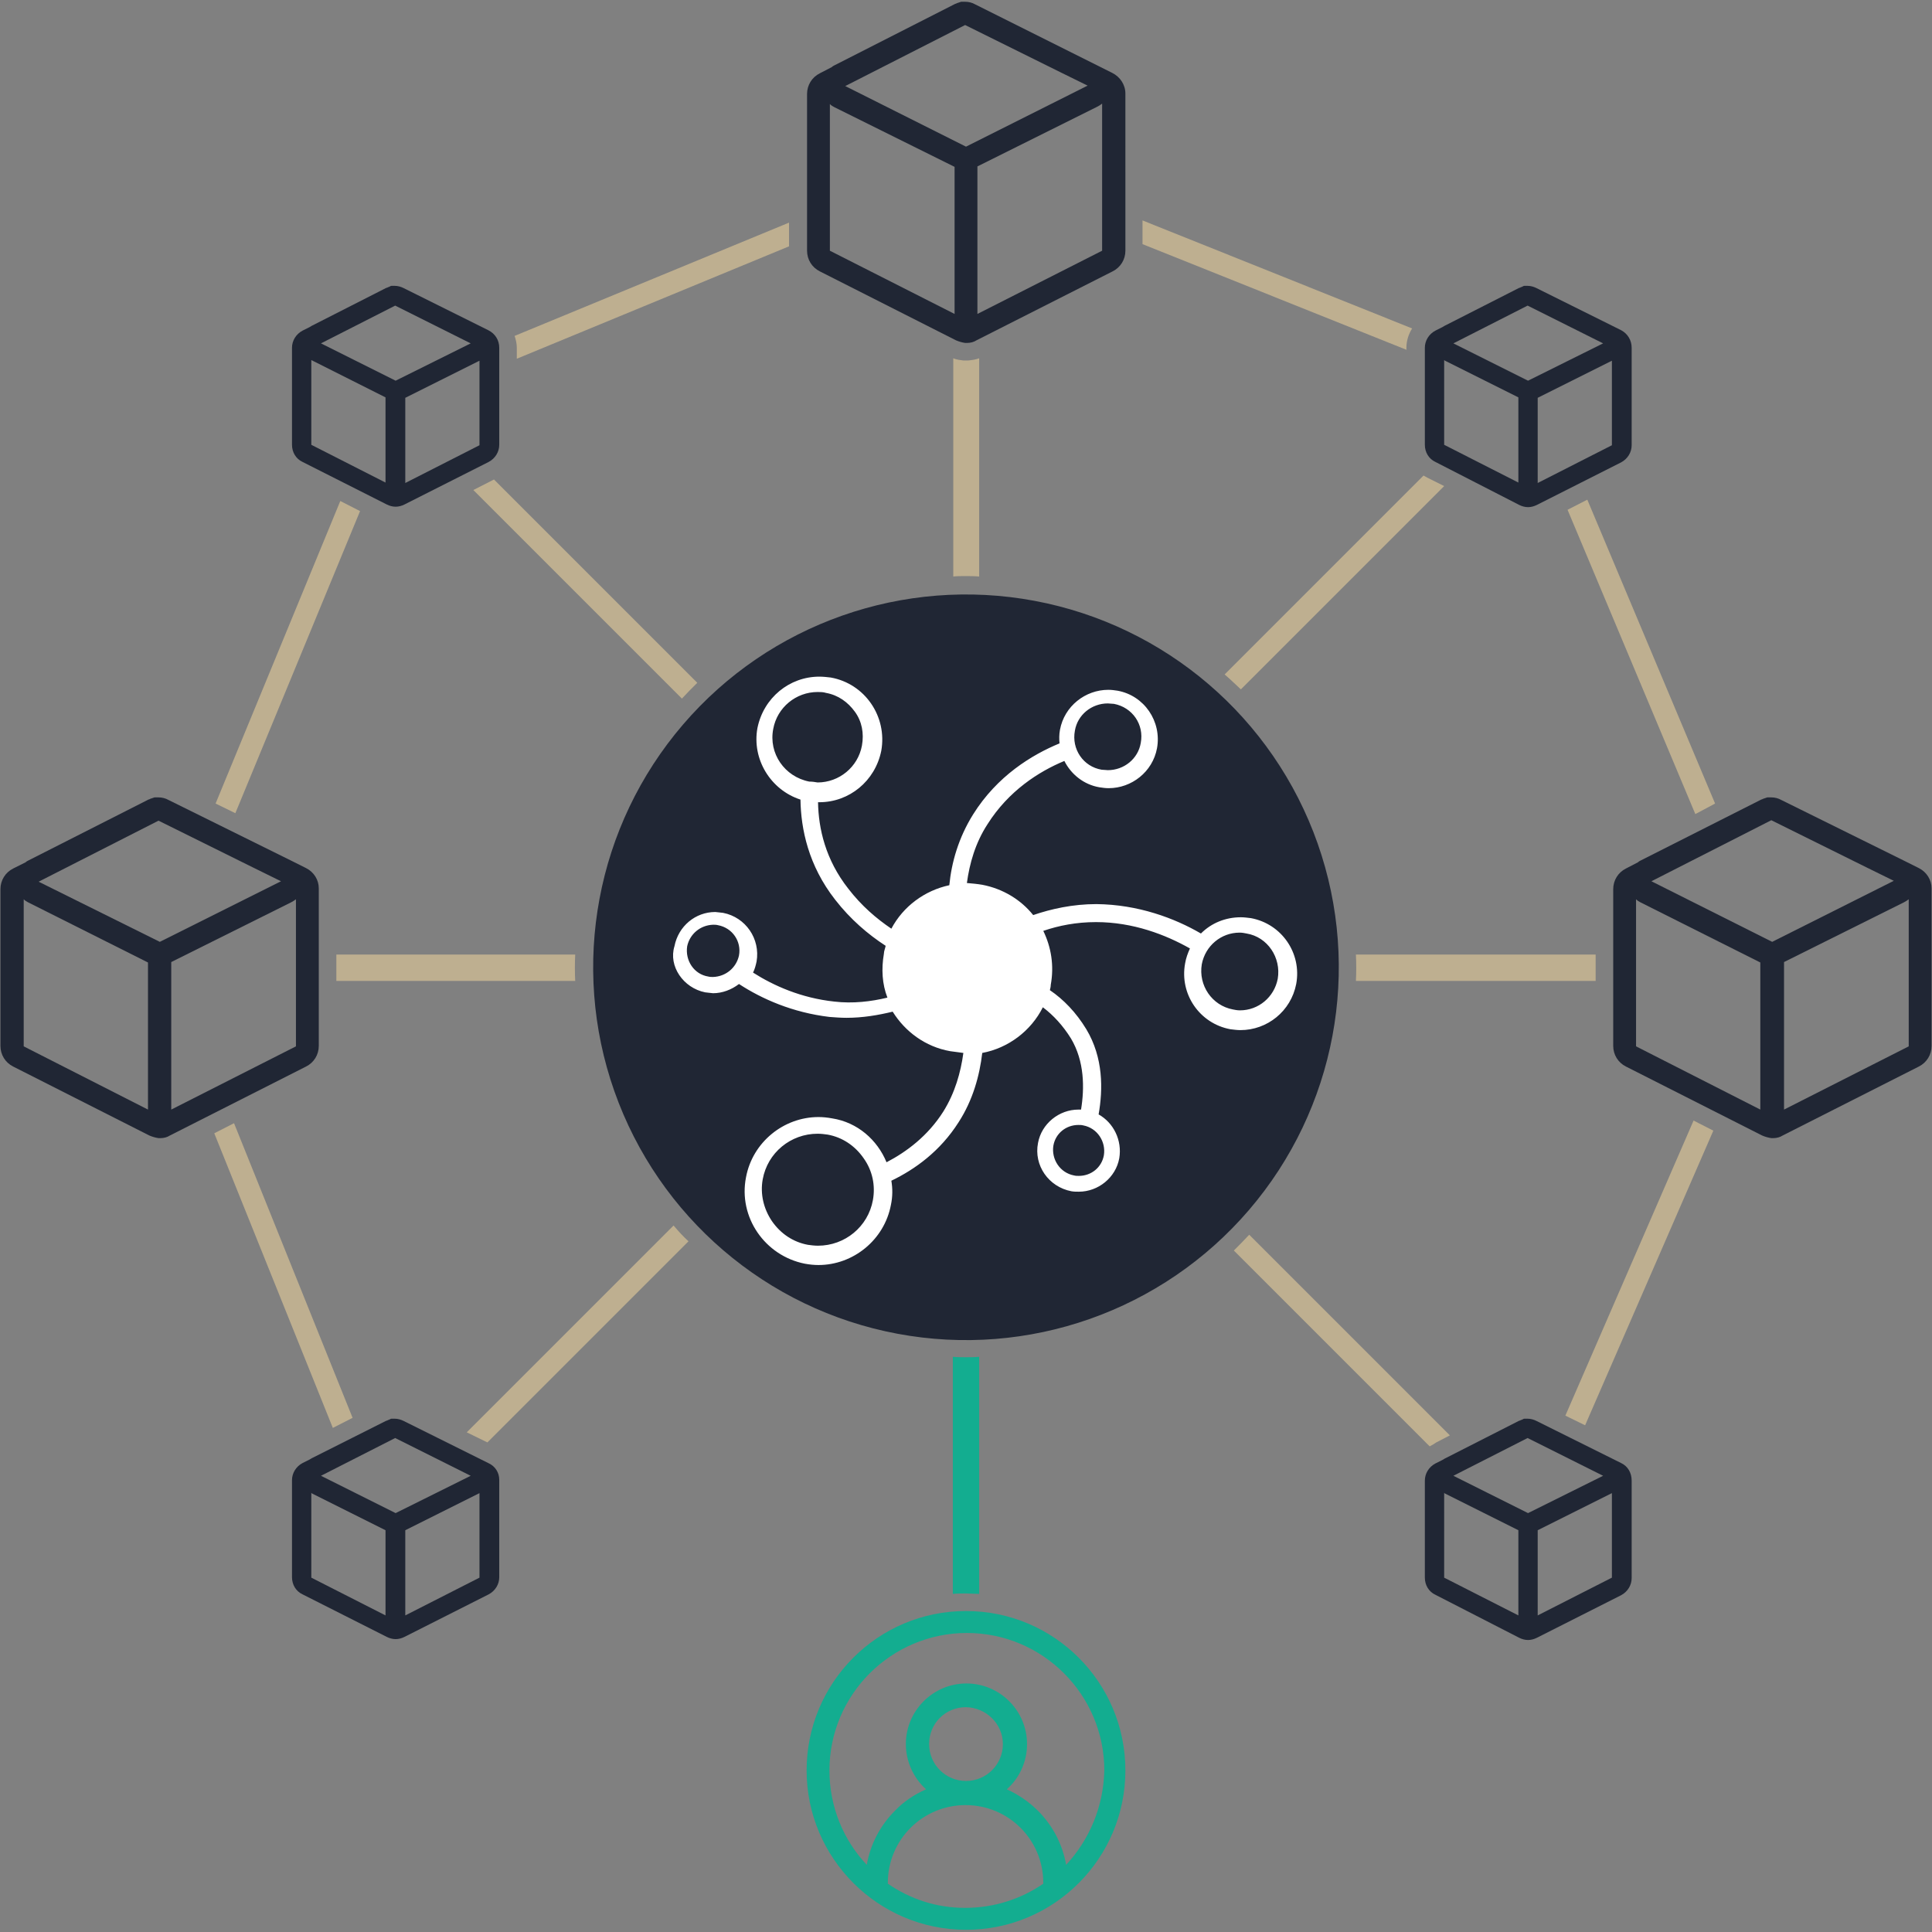 <?xml version="1.0" encoding="utf-8"?>
<!-- Generator: Adobe Illustrator 21.0.0, SVG Export Plug-In . SVG Version: 6.00 Build 0)  -->
<svg version="1.1" id="Слой_1" xmlns="http://www.w3.org/2000/svg" xmlns:xlink="http://www.w3.org/1999/xlink" x="0px" y="0px"
	 viewBox="0 0 440 440" style="enable-background:new 0 0 440 440;" xml:space="preserve">
<rect x="0" y="0" width="440" height="440" fill="#808080" stroke="none"/>
<style type="text/css">
	.st0{fill:#13AD90;}
	.st1{fill:#BEAF90;}
	.st2{fill:#202634;}
	.st3{fill:#FFFFFF;}
</style>
<g>
	<path class="st0" d="M220,309.1c-1,0-2,0-3-0.1v54c1-0.1,2-0.1,3-0.1s2,0.1,3,0.1v-54C222,309.1,221,309.1,220,309.1z"/>
	<path class="st1" d="M320.4,79.7l-60.2-24.1v-5.4l61.4,24.6c-0.8,1.3-1.3,2.8-1.3,4.4v0.5H320.4z M219.8,131.2c1.1,0,2.1,0,3.2,0.1
		V81.6c-0.8,0.3-1.6,0.4-2.5,0.5c-0.1,0-0.1,0-0.2,0c-0.1,0-0.1,0-0.2,0H220h-0.1l0,0h-0.1l0,0c-0.1,0-0.3,0-0.4,0
		c-0.8-0.1-1.6-0.2-2.3-0.5v49.7C217.9,131.2,218.9,131.2,219.8,131.2z M282.6,157l46.3-46.3l-3.8-1.9c-0.3-0.2-0.6-0.3-0.9-0.5
		l-45.3,45.3C280.2,154.7,281.4,155.9,282.6,157z M76.6,217.4v6H131c-0.1-2-0.1-4,0-6H76.6z M117.7,81.7l62-25.6v-5.4l-62.5,25.8
		c0.3,0.9,0.5,1.8,0.5,2.7V81.7z M390.6,183l-29.1-69.2l-4.5,2.3l29.1,69.3L390.6,183z M363.4,223.4v-6h-54.6c0.1,2,0.1,4,0,6H363.4
		z M281,284.8l44.6,44.6l0.9-0.5c0.2-0.1,0.4-0.3,0.6-0.4l3.1-1.6l-45.7-45.7C283.4,282.4,282.2,283.6,281,284.8z M158.8,155.5
		l-46.3-46.3l-4.7,2.4l47.5,47.5C156.4,157.9,157.6,156.7,158.8,155.5z M356.5,322.4l4.5,2.2l29.2-67.1l-4.5-2.3L356.5,322.4z
		 M153.4,279.1l-47.1,47.1l4.7,2.3l45.8-45.8C155.6,281.6,154.5,280.4,153.4,279.1z M82,116.4l-4.5-2.3L49.1,183l4.5,2.2L82,116.4z
		 M48.8,258.1l27,67.1l4.5-2.3l-27-67.1L48.8,258.1z"/>
	<g>
		<g>
			
				<ellipse transform="matrix(0.184 -0.983 0.983 0.184 -36.922 395.939)" class="st2" cx="219.9" cy="220.2" rx="84.9" ry="84.9"/>
		</g>
		<path class="st3" d="M160.6,226c0.6,0.1,1.1,0.1,1.8,0.2c2.1,0,4.2-0.8,5.9-2.1c5.2,3.4,12.2,6.5,20.6,7.5
			c1.3,0.1,2.6,0.2,3.9,0.2c3.7,0,7.2-0.6,10.5-1.4c2.8,4.5,7.4,8,13.1,9c1,0.1,2,0.3,3,0.4c-0.6,4.4-1.9,9.1-4.6,13.4
			c-3.5,5.5-8.3,9.1-12.9,11.5c-2.1-5.1-6.6-9.1-12.4-10c-1.1-0.2-2.1-0.3-3.1-0.3c-7.9,0-15,5.7-16.5,13.7
			c-1.8,9.1,4.3,17.9,13.4,19.7c1.1,0.2,2.1,0.3,3.1,0.3c7.9,0,15-5.7,16.5-13.7c0.4-1.9,0.4-3.7,0.1-5.5
			c5.4-2.6,11.1-6.7,15.3-13.3c3.3-5.1,4.8-10.7,5.4-15.8c5.9-1.1,11.1-5,13.8-10.4c2.4,1.8,4.6,4.2,6.4,7.1
			c3.1,5.2,3.1,11.3,2.3,16.2c-0.1,0-0.4,0-0.6,0l0,0v3.5c0.4,0,0.7,0,1.1,0.1c3.2,0.6,5.2,3.7,4.7,6.8c-0.5,2.8-2.9,4.7-5.7,4.7
			c-0.4,0-0.7,0-1.1-0.1c-3.2-0.6-5.2-3.7-4.7-6.8c0.5-2.8,2.9-4.7,5.7-4.7v-3.5c-4.4,0-8.4,3.2-9.2,7.6c-1,5.1,2.4,10,7.6,11
			c0.6,0.1,1.1,0.1,1.7,0.1c4.4,0,8.4-3.2,9.2-7.6c0.7-4.1-1.3-8.1-4.7-10c1-5.7,1.1-12.9-2.8-19.4c-2.3-3.8-5.2-6.8-8.3-8.9
			c0.1-0.4,0.2-0.8,0.2-1.2c0.8-4.4,0.1-8.6-1.7-12.3c3.5-1.2,7.5-2,12-2c8.5,0,15.9,2.9,21.4,6c-0.5,1.1-0.9,2.2-1.1,3.4
			c-1.3,7,3.3,13.7,10.3,15c0.8,0.1,1.6,0.2,2.3,0.2c6.1,0,11.5-4.3,12.7-10.5c1.3-7-3.3-13.7-10.3-15c-0.8-0.1-1.6-0.2-2.3-0.2
			c-3.5,0-6.7,1.3-9.1,3.7c-6-3.5-14.3-6.6-23.8-6.7c-5.4,0-10.3,1.1-14.4,2.5c-2.8-3.5-6.9-6-11.6-6.9c-1.2-0.2-2.3-0.3-3.5-0.4
			c0.6-4.4,1.9-9.1,4.7-13.4c4.8-7.6,11.7-12,17.5-14.4c1.5,3,4.4,5.4,8,6c0.7,0.1,1.3,0.2,2.1,0.2c5.2,0,10-3.7,11-9.1
			c1.1-6.1-2.9-12-9-13.1c-0.7-0.1-1.3-0.2-2.1-0.2c-5.2,0-10,3.7-11,9.1c-0.2,1.1-0.2,2.1-0.1,3.1c-6.3,2.6-14.2,7.4-19.7,16.2
			c-3.3,5.3-4.9,10.9-5.4,16.1c-5.6,1.2-10.5,4.8-13.2,9.9c-3.4-2.3-6.8-5.2-9.8-9.1c-5.2-6.6-6.8-13.7-6.9-19.7c0.1,0,0.1,0,0.3,0
			c6.8,0,12.7-4.8,14.1-11.7c1.4-7.8-3.7-15.3-11.5-16.7c-0.8-0.1-1.8-0.2-2.6-0.2c-6.8,0-12.7,4.8-14.1,11.7
			c-1.3,7.1,3,14.1,9.8,16.3c0.1,6.7,1.8,15,7.9,22.8c3.5,4.5,7.5,7.9,11.5,10.5c-0.1,0.6-0.4,1.2-0.4,1.8c-0.6,3.5-0.4,6.9,0.8,10
			c-3.7,0.9-7.9,1.4-12.1,0.9c-7.5-0.8-13.8-3.6-18.5-6.6c0.4-0.8,0.6-1.6,0.8-2.5c0.9-5.2-2.5-10.1-7.6-11.1
			c-0.6-0.1-1.1-0.1-1.8-0.2c-4.5,0-8.4,3.2-9.3,7.8C152.2,220,155.6,225,160.6,226z M184.3,178c-5.6-1.1-9.3-6.4-8.2-12
			c0.9-4.9,5.2-8.4,10.1-8.4l0,0c0.6,0,1.3,0,1.9,0.2c2.8,0.5,5,2.1,6.6,4.3s2.1,4.9,1.6,7.7c-0.9,4.9-5.2,8.4-10.1,8.4
			C185.6,178.1,185,178,184.3,178z M244.8,166.4c0.6-3.6,3.8-6.2,7.5-6.2l0,0c0.4,0,0.9,0.1,1.4,0.1c4.2,0.8,6.9,4.7,6.1,8.9
			c-0.6,3.6-3.8,6.2-7.5,6.2c-0.4,0-0.9-0.1-1.4-0.1C246.7,174.6,244,170.6,244.8,166.4z M273.7,219.6c0.8-4.2,4.4-7.2,8.6-7.2
			c0.6,0,1.1,0.1,1.6,0.2c4.8,0.8,7.9,5.5,7.1,10.3c-0.8,4.2-4.4,7.2-8.6,7.2c-0.6,0-1.1-0.1-1.6-0.2
			C276,229,272.9,224.4,273.7,219.6z M198.8,273.3c-1.1,6.1-6.4,10.4-12.5,10.4c-0.8,0-1.6-0.1-2.3-0.2c-3.3-0.6-6.2-2.5-8.2-5.4
			c-1.9-2.8-2.7-6.2-2.1-9.5c1.1-6.1,6.4-10.4,12.5-10.4c0.8,0,1.6,0.1,2.3,0.2c3.3,0.6,6.2,2.5,8.2,5.4
			C198.7,266.6,199.4,270,198.8,273.3z M156.5,215.5c0.6-2.8,3-4.8,5.9-4.9c0.4,0,0.7,0,1.1,0.1c3.3,0.6,5.4,3.7,4.8,6.9
			c-0.6,2.8-3,4.8-5.9,4.9c-0.4,0-0.7,0-1.1-0.1C158.1,221.9,156,218.8,156.5,215.5z"/>
	</g>
	<g>
		<path class="st0" d="M220,366.9c-20.1,0-36.3,16.3-36.3,36.3s16.3,36.3,36.3,36.3c20.1,0,36.3-16.3,36.3-36.3
			S240.1,366.9,220,366.9z M228.4,397.2c0,4.6-3.7,8.4-8.4,8.4c-4.6,0-8.4-3.7-8.4-8.4s3.7-8.4,8.4-8.4
			C224.6,388.9,228.4,392.6,228.4,397.2z M202.2,429c0-0.1,0-0.2,0-0.2c0-9.8,7.9-17.7,17.7-17.7s17.7,7.9,17.7,17.7
			c0,0.1,0,0.2,0,0.2c-5.1,3.5-11.2,5.5-17.8,5.5S207.3,432.5,202.2,429z M242.8,424.7c-0.8-4.6-3-8.9-6.4-12.3
			c-2.1-2.1-4.5-3.7-7.1-4.9c2.9-2.6,4.6-6.3,4.6-10.3c0-7.6-6.2-13.8-13.8-13.8s-13.8,6.2-13.8,13.8c0,3.9,1.7,7.7,4.6,10.3
			c-2.7,1.2-5.1,2.8-7.1,4.9c-3.4,3.4-5.6,7.7-6.4,12.3c-5.3-5.6-8.5-13.2-8.5-21.5c0-17.3,14.1-31.3,31.3-31.3
			c17.3,0,31.3,14.1,31.3,31.3C251.3,411.5,248.1,419,242.8,424.7z"/>
	</g>
	<g>
		<g>
			<g>
				<path class="st2" d="M69.7,197.7l-3.4-1.7l0,0l-27.9-13.8c-0.7-0.4-1.5-0.6-2.3-0.6H36c-0.2,0-0.3,0-0.5,0c-0.1,0-0.2,0-0.2,0
					c-0.1,0-0.2,0-0.4,0.1c-0.1,0-0.2,0.1-0.3,0.1s-0.2,0.1-0.3,0.1s-0.2,0.1-0.2,0.1c-0.1,0-0.2,0.1-0.3,0.1L6.4,196
					c-0.2,0.1-0.4,0.2-0.6,0.4L3,197.8c-1.8,0.9-2.9,2.7-2.9,4.7v35.7c0,2,1.1,3.8,2.9,4.7l31,15.7c0.7,0.3,1.4,0.5,2.1,0.6
					c0.1,0,0.2,0,0.3,0l0,0l0,0l0,0h0.1h0.1c0.7,0,1.5-0.2,2.1-0.6l31-15.7c1.8-0.9,2.9-2.7,2.9-4.7v-35.9
					C72.6,200.4,71.5,198.6,69.7,197.7z M36.4,214.5L8.8,200.8l27.3-13.9l0,0l21.6,10.7l6.3,3.1L36.4,214.5z M5.4,204.8
					c0.3,0.3,0.6,0.5,1,0.7l27.3,13.7v33.5L5.4,238.3V204.8z M39,252.7v-33.6l27.3-13.6c0.4-0.2,0.7-0.4,1.1-0.7v33.5L39,252.7z"/>
			</g>
		</g>
		<g>
			<g>
				<path class="st2" d="M437,197.7l-3.4-1.7l0,0l-27.9-13.8c-0.7-0.4-1.5-0.6-2.3-0.6h-0.1c-0.2,0-0.3,0-0.5,0c-0.1,0-0.2,0-0.2,0
					c-0.1,0-0.2,0-0.4,0.1c-0.1,0-0.2,0.1-0.3,0.1c-0.1,0-0.2,0.1-0.3,0.1c-0.1,0-0.2,0.1-0.2,0.1c-0.1,0-0.2,0.1-0.3,0.1L373.6,196
					c-0.2,0.1-0.4,0.2-0.6,0.4l-2.7,1.4c-1.8,0.9-2.9,2.7-2.9,4.7v35.7c0,2,1.1,3.8,2.9,4.7l31,15.7c0.7,0.3,1.4,0.5,2.1,0.6
					c0.1,0,0.2,0,0.3,0l0,0l0,0l0,0h0.1h0.1c0.7,0,1.5-0.2,2.1-0.6l31-15.7c1.8-0.9,2.9-2.7,2.9-4.7v-35.9
					C439.9,200.4,438.8,198.6,437,197.7z M403.6,214.5l-27.5-13.8l27.3-13.9l0,0l21.6,10.7l6.3,3.1L403.6,214.5z M372.6,204.8
					c0.3,0.3,0.6,0.5,1,0.7l27.3,13.7v33.5l-28.3-14.4V204.8z M406.3,252.7v-33.6l27.3-13.6c0.4-0.2,0.7-0.4,1.1-0.7v33.5
					L406.3,252.7z"/>
			</g>
		</g>
		<g>
			<g>
				<path class="st2" d="M253.3,16.6l-3.4-1.7l0,0L222.1,1c-0.7-0.4-1.5-0.6-2.3-0.6h-0.1c-0.2,0-0.3,0-0.5,0c-0.1,0-0.2,0-0.2,0
					c-0.1,0-0.2,0-0.4,0.1c-0.1,0-0.2,0.1-0.3,0.1s-0.2,0.1-0.3,0.1s-0.2,0.1-0.2,0.1c-0.1,0-0.2,0.1-0.3,0.1l-27.5,14
					c-0.2,0.1-0.4,0.2-0.6,0.4l-2.7,1.4c-1.8,0.9-2.9,2.7-2.9,4.7v35.7c0,2,1.1,3.8,2.9,4.7l31,15.7c0.7,0.3,1.4,0.5,2.1,0.6
					c0.1,0,0.2,0,0.3,0l0,0l0,0l0,0h0.1h0.1c0.7,0,1.5-0.2,2.1-0.6l31-15.7c1.8-0.9,2.9-2.7,2.9-4.7V21.3
					C256.3,19.3,255.1,17.5,253.3,16.6z M220,33.4l-27.5-13.8l27.3-13.9l0,0l21.6,10.7l6.3,3.1L220,33.4z M189,23.7
					c0.3,0.3,0.6,0.5,1,0.7L217.4,38v33.5L189,57.1V23.7z M222.6,71.5V37.9l27.3-13.6c0.4-0.2,0.7-0.4,1.1-0.7v33.5L222.6,71.5z"/>
			</g>
		</g>
		<g>
			<g>
				<path class="st2" d="M111.2,75.2l-19.3-9.6c-0.6-0.3-1.3-0.5-2-0.5h-0.1c-0.1,0-0.3,0-0.4,0s-0.1,0-0.2,0s-0.2,0-0.3,0.1
					c-0.1,0-0.1,0-0.2,0.1c-0.1,0-0.2,0.1-0.3,0.1c-0.1,0-0.1,0.1-0.2,0.1s-0.2,0.1-0.3,0.1l0,0l0,0l0,0L71,74.2
					c-0.2,0.1-0.3,0.2-0.5,0.3l-1.6,0.8c-1.5,0.8-2.4,2.3-2.4,3.9v22.1c0,1.7,0.9,3.2,2.4,3.9l19.2,9.7c0.6,0.3,1.3,0.5,2,0.5
					s1.4-0.2,2-0.5l19.2-9.7c1.5-0.8,2.4-2.3,2.4-3.9V79.2C113.7,77.5,112.8,76,111.2,75.2z M90.1,86.7l-17-8.5L90,69.6l0,0
					l17.2,8.6L90.1,86.7z M70.9,82C70.9,82,71,82,70.9,82l16.9,8.5v19.4l-16.9-8.6V82z M92.3,110V90.6l16.8-8.4c0,0,0.1,0,0.1-0.1
					v19.3L92.3,110z"/>
			</g>
		</g>
		<g>
			<g>
				<path class="st2" d="M369.2,75.2l-19.3-9.6c-0.6-0.3-1.3-0.5-2-0.5h-0.1c-0.1,0-0.3,0-0.4,0s-0.1,0-0.2,0s-0.2,0-0.3,0.1
					c-0.1,0-0.1,0-0.2,0.1c-0.1,0-0.2,0.1-0.3,0.1c-0.1,0-0.1,0.1-0.2,0.1s-0.2,0.1-0.3,0.1l0,0l0,0l0,0L329,74.2
					c-0.2,0.1-0.3,0.2-0.5,0.3l-1.6,0.8c-1.5,0.8-2.4,2.3-2.4,3.9v22.1c0,1.7,0.9,3.2,2.4,3.9L346,115c0.6,0.3,1.3,0.5,2,0.5
					s1.4-0.2,2-0.5l19.2-9.7c1.5-0.8,2.4-2.3,2.4-3.9V79.2C371.6,77.5,370.7,76,369.2,75.2z M348,86.7l-17-8.5l16.9-8.6l0,0
					l17.2,8.6L348,86.7z M328.9,82c0,0,0.1,0,0.1,0.1l16.8,8.4v19.4l-16.9-8.6V82z M350.2,110V90.6l16.8-8.4c0,0,0.1,0,0.1-0.1v19.3
					L350.2,110z"/>
			</g>
		</g>
		<g>
			<g>
				<path class="st2" d="M111.2,333.2l-19.3-9.6c-0.6-0.3-1.3-0.5-2-0.5h-0.1c-0.1,0-0.3,0-0.4,0s-0.1,0-0.2,0s-0.2,0-0.3,0.1
					c-0.1,0-0.1,0-0.2,0.1c-0.1,0-0.2,0.1-0.3,0.1c-0.1,0-0.1,0.1-0.2,0.1s-0.2,0.1-0.3,0.1l0,0l0,0l0,0L71,332.1
					c-0.2,0.1-0.3,0.2-0.5,0.3l-1.6,0.8c-1.5,0.8-2.4,2.3-2.4,3.9v22.1c0,1.7,0.9,3.2,2.4,3.9l19.2,9.7c0.6,0.3,1.3,0.5,2,0.5
					s1.4-0.2,2-0.5l19.2-9.7c1.5-0.8,2.4-2.3,2.4-3.9V337C113.7,335.4,112.8,333.9,111.2,333.2z M90.1,344.6l-17-8.5l16.9-8.6l0,0
					l17.2,8.6L90.1,344.6z M70.9,340c0,0,0.1,0,0.1,0.1l16.8,8.4v19.4l-16.9-8.6V340z M92.3,367.9v-19.4l16.8-8.4c0,0,0.1,0,0.1-0.1
					v19.3L92.3,367.9z"/>
			</g>
		</g>
		<g>
			<g>
				<path class="st2" d="M369.2,333.2l-19.3-9.6c-0.6-0.3-1.3-0.5-2-0.5h-0.1c-0.1,0-0.3,0-0.4,0s-0.1,0-0.2,0s-0.2,0-0.3,0.1
					c-0.1,0-0.1,0-0.2,0.1c-0.1,0-0.2,0.1-0.3,0.1c-0.1,0-0.1,0.1-0.2,0.1s-0.2,0.1-0.3,0.1l0,0l0,0l0,0l-16.9,8.6
					c-0.2,0.1-0.3,0.2-0.5,0.3l-1.6,0.8c-1.5,0.8-2.4,2.3-2.4,3.9v22.1c0,1.7,0.9,3.2,2.4,3.9L346,373c0.6,0.3,1.3,0.5,2,0.5
					s1.4-0.2,2-0.5l19.2-9.7c1.5-0.8,2.4-2.3,2.4-3.9v-22.2C371.6,335.4,370.7,333.9,369.2,333.2z M348,344.6l-17-8.5l16.9-8.6l0,0
					l17.2,8.6L348,344.6z M328.9,340c0,0,0.1,0,0.1,0.1l16.8,8.4v19.4l-16.9-8.6V340z M350.2,367.9v-19.4l16.8-8.4
					c0,0,0.1,0,0.1-0.1v19.3L350.2,367.9z"/>
			</g>
		</g>
	</g>
</g>
</svg>
